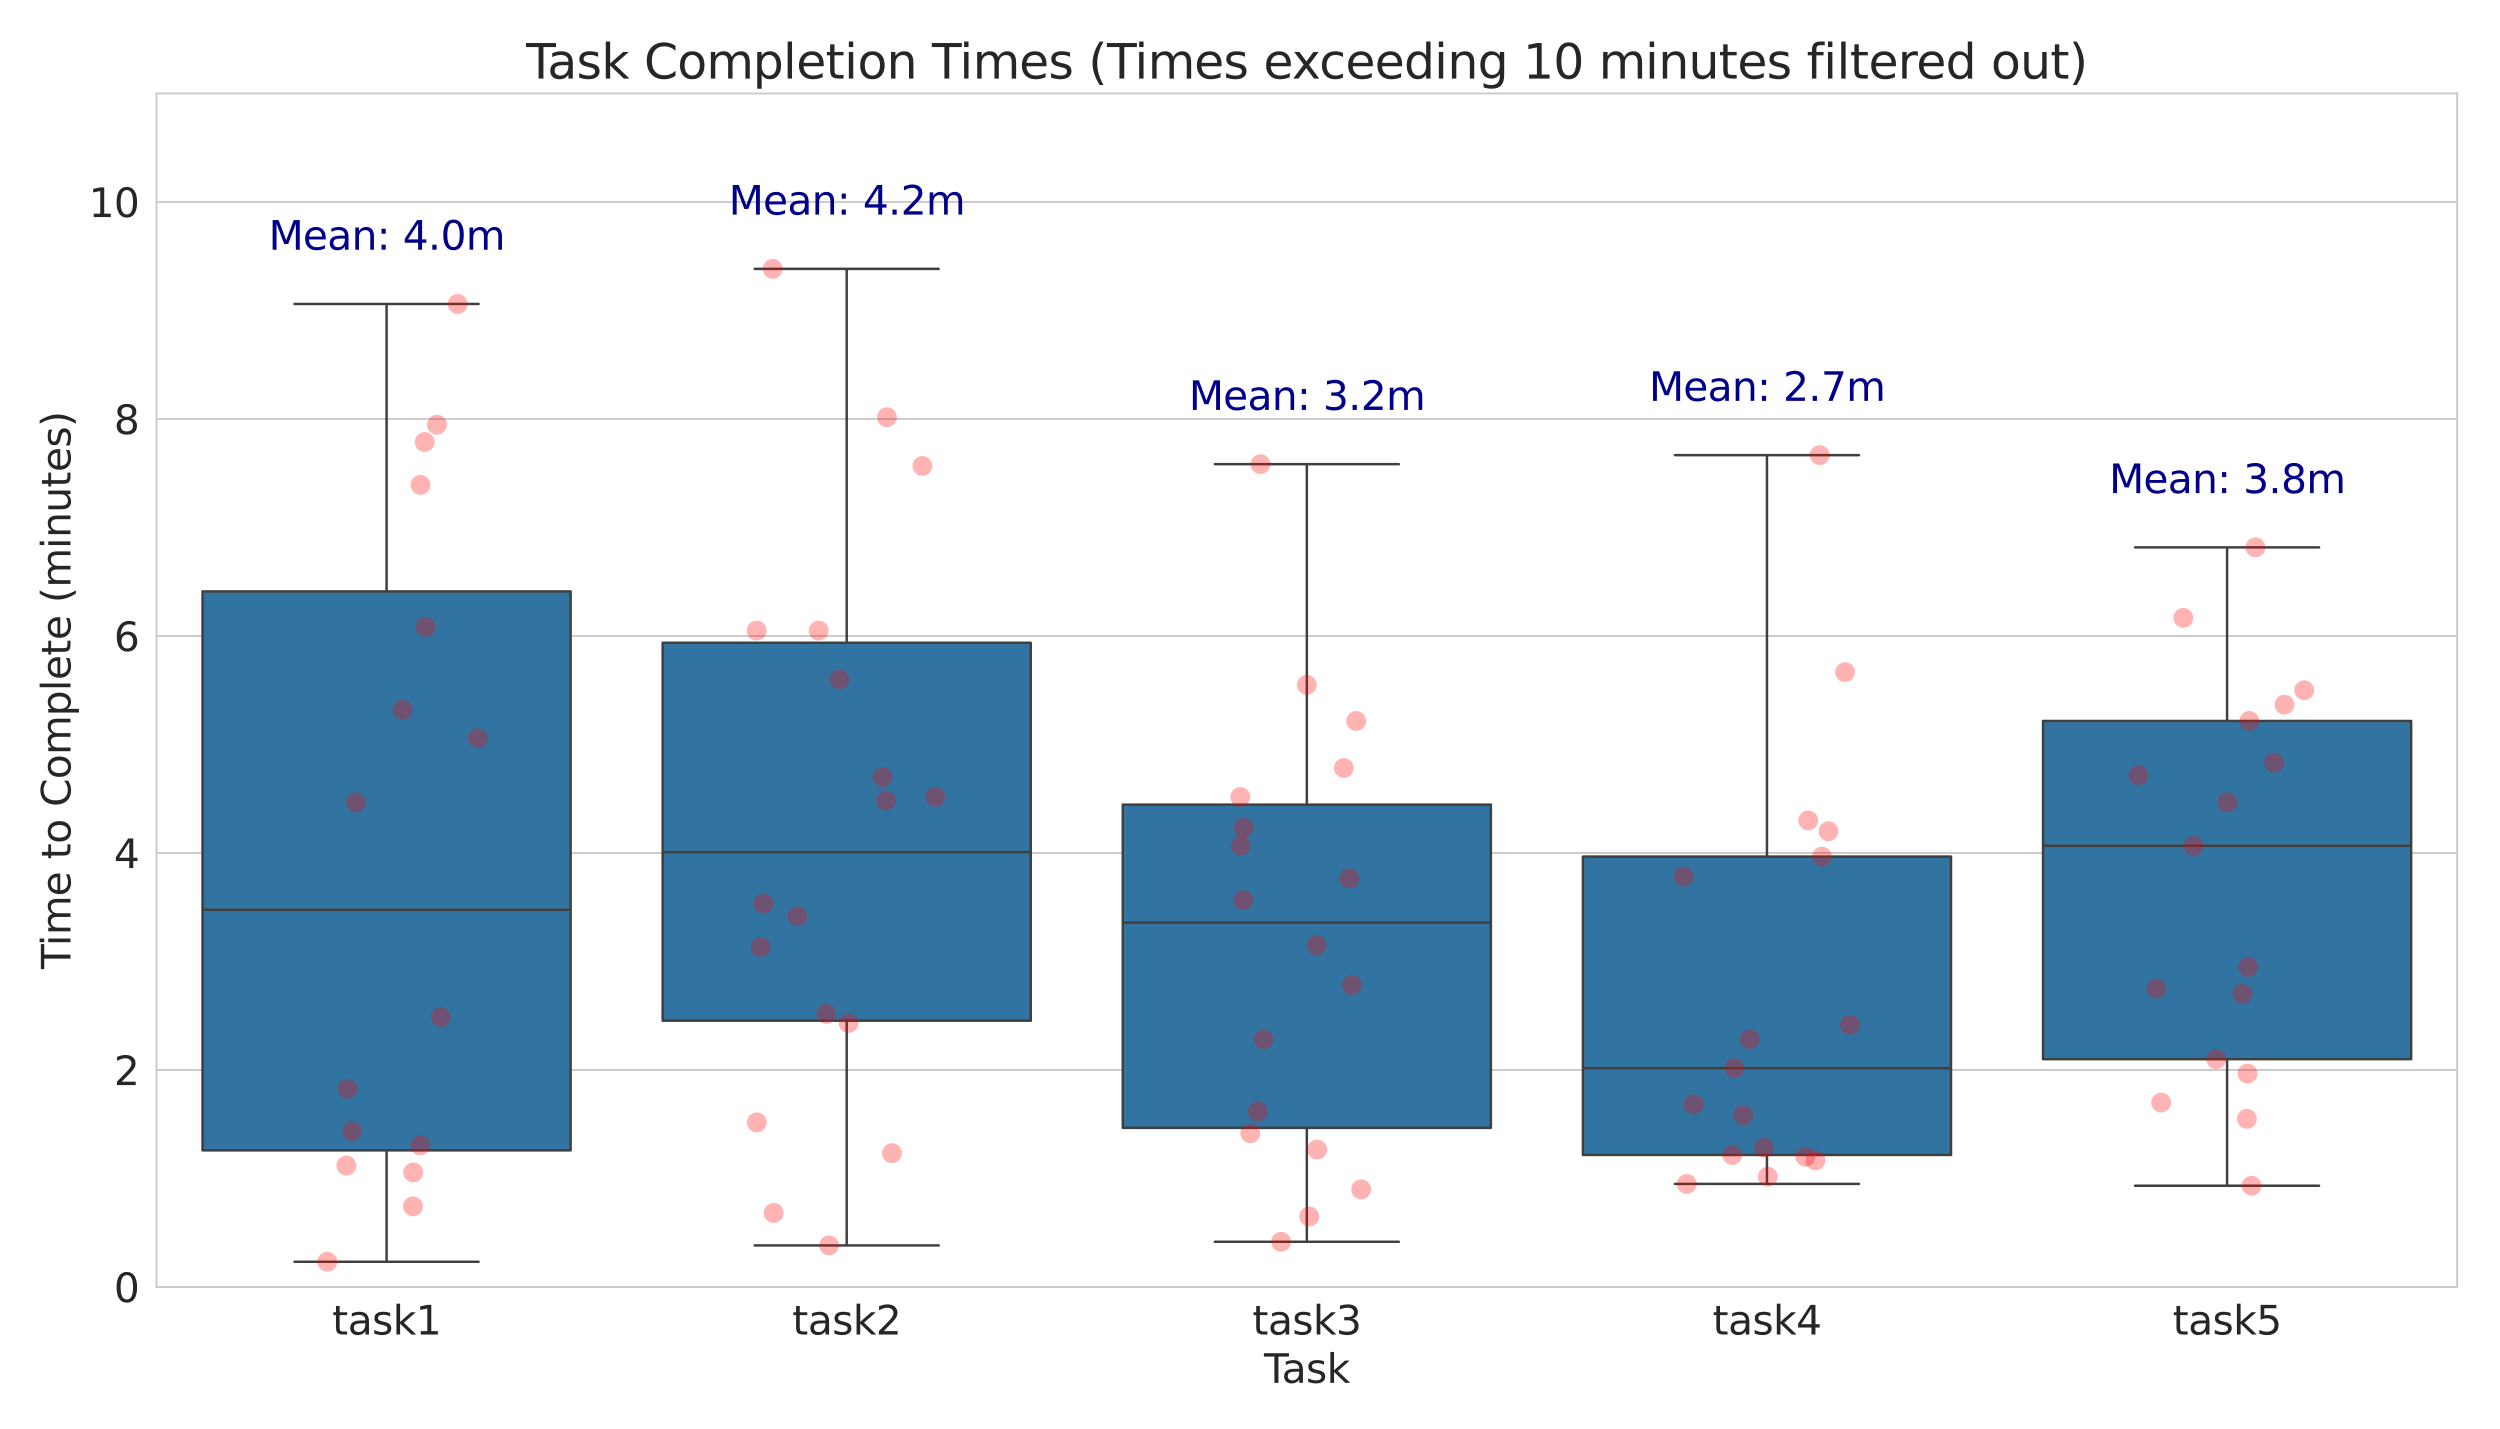 <?xml version="1.0" encoding="utf-8" standalone="no"?>
<!DOCTYPE svg PUBLIC "-//W3C//DTD SVG 1.1//EN"
  "http://www.w3.org/Graphics/SVG/1.1/DTD/svg11.dtd">
<svg xmlns:xlink="http://www.w3.org/1999/xlink" width="1008pt" height="576pt" viewBox="0 0 1008 576" xmlns="http://www.w3.org/2000/svg" version="1.1">
 <defs>
  <style type="text/css">*{stroke-linejoin: round; stroke-linecap: butt}</style>
 </defs>
 <g id="figure_1">
  <g id="patch_1">
   <path d="M 0 576 
L 1008 576 
L 1008 0 
L 0 0 
z
" style="fill: #ffffff"/>
  </g>
  <g id="axes_1">
   <g id="patch_2">
    <path d="M 63.11 518.92 
L 990.72 518.92 
L 990.72 37.68 
L 63.11 37.68 
z
" style="fill: #ffffff"/>
   </g>
   <g id="matplotlib.axis_1">
    <g id="xtick_1">
     <g id="text_1">
      <!-- task1 -->
      <g style="fill: #262626" transform="translate(133.942 538.077) scale(0.16 -0.16)">
       <defs>
        <path id="DejaVuSans-74" d="M 1172 4494 
L 1172 3500 
L 2356 3500 
L 2356 3053 
L 1172 3053 
L 1172 1153 
Q 1172 725 1289 603 
Q 1406 481 1766 481 
L 2356 481 
L 2356 0 
L 1766 0 
Q 1100 0 847 248 
Q 594 497 594 1153 
L 594 3053 
L 172 3053 
L 172 3500 
L 594 3500 
L 594 4494 
L 1172 4494 
z
" transform="scale(0.016)"/>
        <path id="DejaVuSans-61" d="M 2194 1759 
Q 1497 1759 1228 1600 
Q 959 1441 959 1056 
Q 959 750 1161 570 
Q 1363 391 1709 391 
Q 2188 391 2477 730 
Q 2766 1069 2766 1631 
L 2766 1759 
L 2194 1759 
z
M 3341 1997 
L 3341 0 
L 2766 0 
L 2766 531 
Q 2569 213 2275 61 
Q 1981 -91 1556 -91 
Q 1019 -91 701 211 
Q 384 513 384 1019 
Q 384 1609 779 1909 
Q 1175 2209 1959 2209 
L 2766 2209 
L 2766 2266 
Q 2766 2663 2505 2880 
Q 2244 3097 1772 3097 
Q 1472 3097 1187 3025 
Q 903 2953 641 2809 
L 641 3341 
Q 956 3463 1253 3523 
Q 1550 3584 1831 3584 
Q 2591 3584 2966 3190 
Q 3341 2797 3341 1997 
z
" transform="scale(0.016)"/>
        <path id="DejaVuSans-73" d="M 2834 3397 
L 2834 2853 
Q 2591 2978 2328 3040 
Q 2066 3103 1784 3103 
Q 1356 3103 1142 2972 
Q 928 2841 928 2578 
Q 928 2378 1081 2264 
Q 1234 2150 1697 2047 
L 1894 2003 
Q 2506 1872 2764 1633 
Q 3022 1394 3022 966 
Q 3022 478 2636 193 
Q 2250 -91 1575 -91 
Q 1294 -91 989 -36 
Q 684 19 347 128 
L 347 722 
Q 666 556 975 473 
Q 1284 391 1588 391 
Q 1994 391 2212 530 
Q 2431 669 2431 922 
Q 2431 1156 2273 1281 
Q 2116 1406 1581 1522 
L 1381 1569 
Q 847 1681 609 1914 
Q 372 2147 372 2553 
Q 372 3047 722 3315 
Q 1072 3584 1716 3584 
Q 2034 3584 2315 3537 
Q 2597 3491 2834 3397 
z
" transform="scale(0.016)"/>
        <path id="DejaVuSans-6b" d="M 581 4863 
L 1159 4863 
L 1159 1991 
L 2875 3500 
L 3609 3500 
L 1753 1863 
L 3688 0 
L 2938 0 
L 1159 1709 
L 1159 0 
L 581 0 
L 581 4863 
z
" transform="scale(0.016)"/>
        <path id="DejaVuSans-31" d="M 794 531 
L 1825 531 
L 1825 4091 
L 703 3866 
L 703 4441 
L 1819 4666 
L 2450 4666 
L 2450 531 
L 3481 531 
L 3481 0 
L 794 0 
L 794 531 
z
" transform="scale(0.016)"/>
       </defs>
       <use xlink:href="#DejaVuSans-74"/>
       <use xlink:href="#DejaVuSans-61" transform="translate(39.209 0)"/>
       <use xlink:href="#DejaVuSans-73" transform="translate(100.488 0)"/>
       <use xlink:href="#DejaVuSans-6b" transform="translate(152.588 0)"/>
       <use xlink:href="#DejaVuSans-31" transform="translate(210.498 0)"/>
      </g>
     </g>
    </g>
    <g id="xtick_2">
     <g id="text_2">
      <!-- task2 -->
      <g style="fill: #262626" transform="translate(319.464 538.077) scale(0.16 -0.16)">
       <defs>
        <path id="DejaVuSans-32" d="M 1228 531 
L 3431 531 
L 3431 0 
L 469 0 
L 469 531 
Q 828 903 1448 1529 
Q 2069 2156 2228 2338 
Q 2531 2678 2651 2914 
Q 2772 3150 2772 3378 
Q 2772 3750 2511 3984 
Q 2250 4219 1831 4219 
Q 1534 4219 1204 4116 
Q 875 4013 500 3803 
L 500 4441 
Q 881 4594 1212 4672 
Q 1544 4750 1819 4750 
Q 2544 4750 2975 4387 
Q 3406 4025 3406 3419 
Q 3406 3131 3298 2873 
Q 3191 2616 2906 2266 
Q 2828 2175 2409 1742 
Q 1991 1309 1228 531 
z
" transform="scale(0.016)"/>
       </defs>
       <use xlink:href="#DejaVuSans-74"/>
       <use xlink:href="#DejaVuSans-61" transform="translate(39.209 0)"/>
       <use xlink:href="#DejaVuSans-73" transform="translate(100.488 0)"/>
       <use xlink:href="#DejaVuSans-6b" transform="translate(152.588 0)"/>
       <use xlink:href="#DejaVuSans-32" transform="translate(210.498 0)"/>
      </g>
     </g>
    </g>
    <g id="xtick_3">
     <g id="text_3">
      <!-- task3 -->
      <g style="fill: #262626" transform="translate(504.986 538.077) scale(0.16 -0.16)">
       <defs>
        <path id="DejaVuSans-33" d="M 2597 2516 
Q 3050 2419 3304 2112 
Q 3559 1806 3559 1356 
Q 3559 666 3084 287 
Q 2609 -91 1734 -91 
Q 1441 -91 1130 -33 
Q 819 25 488 141 
L 488 750 
Q 750 597 1062 519 
Q 1375 441 1716 441 
Q 2309 441 2620 675 
Q 2931 909 2931 1356 
Q 2931 1769 2642 2001 
Q 2353 2234 1838 2234 
L 1294 2234 
L 1294 2753 
L 1863 2753 
Q 2328 2753 2575 2939 
Q 2822 3125 2822 3475 
Q 2822 3834 2567 4026 
Q 2313 4219 1838 4219 
Q 1578 4219 1281 4162 
Q 984 4106 628 3988 
L 628 4550 
Q 988 4650 1302 4700 
Q 1616 4750 1894 4750 
Q 2613 4750 3031 4423 
Q 3450 4097 3450 3541 
Q 3450 3153 3228 2886 
Q 3006 2619 2597 2516 
z
" transform="scale(0.016)"/>
       </defs>
       <use xlink:href="#DejaVuSans-74"/>
       <use xlink:href="#DejaVuSans-61" transform="translate(39.209 0)"/>
       <use xlink:href="#DejaVuSans-73" transform="translate(100.488 0)"/>
       <use xlink:href="#DejaVuSans-6b" transform="translate(152.588 0)"/>
       <use xlink:href="#DejaVuSans-33" transform="translate(210.498 0)"/>
      </g>
     </g>
    </g>
    <g id="xtick_4">
     <g id="text_4">
      <!-- task4 -->
      <g style="fill: #262626" transform="translate(690.508 538.077) scale(0.16 -0.16)">
       <defs>
        <path id="DejaVuSans-34" d="M 2419 4116 
L 825 1625 
L 2419 1625 
L 2419 4116 
z
M 2253 4666 
L 3047 4666 
L 3047 1625 
L 3713 1625 
L 3713 1100 
L 3047 1100 
L 3047 0 
L 2419 0 
L 2419 1100 
L 313 1100 
L 313 1709 
L 2253 4666 
z
" transform="scale(0.016)"/>
       </defs>
       <use xlink:href="#DejaVuSans-74"/>
       <use xlink:href="#DejaVuSans-61" transform="translate(39.209 0)"/>
       <use xlink:href="#DejaVuSans-73" transform="translate(100.488 0)"/>
       <use xlink:href="#DejaVuSans-6b" transform="translate(152.588 0)"/>
       <use xlink:href="#DejaVuSans-34" transform="translate(210.498 0)"/>
      </g>
     </g>
    </g>
    <g id="xtick_5">
     <g id="text_5">
      <!-- task5 -->
      <g style="fill: #262626" transform="translate(876.03 538.077) scale(0.16 -0.16)">
       <defs>
        <path id="DejaVuSans-35" d="M 691 4666 
L 3169 4666 
L 3169 4134 
L 1269 4134 
L 1269 2991 
Q 1406 3038 1543 3061 
Q 1681 3084 1819 3084 
Q 2600 3084 3056 2656 
Q 3513 2228 3513 1497 
Q 3513 744 3044 326 
Q 2575 -91 1722 -91 
Q 1428 -91 1123 -41 
Q 819 9 494 109 
L 494 744 
Q 775 591 1075 516 
Q 1375 441 1709 441 
Q 2250 441 2565 725 
Q 2881 1009 2881 1497 
Q 2881 1984 2565 2268 
Q 2250 2553 1709 2553 
Q 1456 2553 1204 2497 
Q 953 2441 691 2322 
L 691 4666 
z
" transform="scale(0.016)"/>
       </defs>
       <use xlink:href="#DejaVuSans-74"/>
       <use xlink:href="#DejaVuSans-61" transform="translate(39.209 0)"/>
       <use xlink:href="#DejaVuSans-73" transform="translate(100.488 0)"/>
       <use xlink:href="#DejaVuSans-6b" transform="translate(152.588 0)"/>
       <use xlink:href="#DejaVuSans-35" transform="translate(210.498 0)"/>
      </g>
     </g>
    </g>
    <g id="text_6">
     <!-- Task -->
     <g style="fill: #262626" transform="translate(509.646 557.562) scale(0.16 -0.16)">
      <defs>
       <path id="DejaVuSans-54" d="M -19 4666 
L 3928 4666 
L 3928 4134 
L 2272 4134 
L 2272 0 
L 1638 0 
L 1638 4134 
L -19 4134 
L -19 4666 
z
" transform="scale(0.016)"/>
      </defs>
      <use xlink:href="#DejaVuSans-54"/>
      <use xlink:href="#DejaVuSans-61" transform="translate(44.584 0)"/>
      <use xlink:href="#DejaVuSans-73" transform="translate(105.863 0)"/>
      <use xlink:href="#DejaVuSans-6b" transform="translate(157.963 0)"/>
     </g>
    </g>
   </g>
   <g id="matplotlib.axis_2">
    <g id="ytick_1">
     <g id="line2d_1">
      <path d="M 63.11 518.92 
L 990.72 518.92 
" clip-path="url(#p7391306cf3)" style="fill: none; stroke: #cccccc; stroke-width: 0.8; stroke-linecap: round"/>
     </g>
     <g id="text_7">
      <!-- 0 -->
      <g style="fill: #262626" transform="translate(45.93 524.999) scale(0.16 -0.16)">
       <defs>
        <path id="DejaVuSans-30" d="M 2034 4250 
Q 1547 4250 1301 3770 
Q 1056 3291 1056 2328 
Q 1056 1369 1301 889 
Q 1547 409 2034 409 
Q 2525 409 2770 889 
Q 3016 1369 3016 2328 
Q 3016 3291 2770 3770 
Q 2525 4250 2034 4250 
z
M 2034 4750 
Q 2819 4750 3233 4129 
Q 3647 3509 3647 2328 
Q 3647 1150 3233 529 
Q 2819 -91 2034 -91 
Q 1250 -91 836 529 
Q 422 1150 422 2328 
Q 422 3509 836 4129 
Q 1250 4750 2034 4750 
z
" transform="scale(0.016)"/>
       </defs>
       <use xlink:href="#DejaVuSans-30"/>
      </g>
     </g>
    </g>
    <g id="ytick_2">
     <g id="line2d_2">
      <path d="M 63.11 431.422 
L 990.72 431.422 
" clip-path="url(#p7391306cf3)" style="fill: none; stroke: #cccccc; stroke-width: 0.8; stroke-linecap: round"/>
     </g>
     <g id="text_8">
      <!-- 2 -->
      <g style="fill: #262626" transform="translate(45.93 437.501) scale(0.16 -0.16)">
       <use xlink:href="#DejaVuSans-32"/>
      </g>
     </g>
    </g>
    <g id="ytick_3">
     <g id="line2d_3">
      <path d="M 63.11 343.924 
L 990.72 343.924 
" clip-path="url(#p7391306cf3)" style="fill: none; stroke: #cccccc; stroke-width: 0.8; stroke-linecap: round"/>
     </g>
     <g id="text_9">
      <!-- 4 -->
      <g style="fill: #262626" transform="translate(45.93 350.002) scale(0.16 -0.16)">
       <use xlink:href="#DejaVuSans-34"/>
      </g>
     </g>
    </g>
    <g id="ytick_4">
     <g id="line2d_4">
      <path d="M 63.11 256.425 
L 990.72 256.425 
" clip-path="url(#p7391306cf3)" style="fill: none; stroke: #cccccc; stroke-width: 0.8; stroke-linecap: round"/>
     </g>
     <g id="text_10">
      <!-- 6 -->
      <g style="fill: #262626" transform="translate(45.93 262.504) scale(0.16 -0.16)">
       <defs>
        <path id="DejaVuSans-36" d="M 2113 2584 
Q 1688 2584 1439 2293 
Q 1191 2003 1191 1497 
Q 1191 994 1439 701 
Q 1688 409 2113 409 
Q 2538 409 2786 701 
Q 3034 994 3034 1497 
Q 3034 2003 2786 2293 
Q 2538 2584 2113 2584 
z
M 3366 4563 
L 3366 3988 
Q 3128 4100 2886 4159 
Q 2644 4219 2406 4219 
Q 1781 4219 1451 3797 
Q 1122 3375 1075 2522 
Q 1259 2794 1537 2939 
Q 1816 3084 2150 3084 
Q 2853 3084 3261 2657 
Q 3669 2231 3669 1497 
Q 3669 778 3244 343 
Q 2819 -91 2113 -91 
Q 1303 -91 875 529 
Q 447 1150 447 2328 
Q 447 3434 972 4092 
Q 1497 4750 2381 4750 
Q 2619 4750 2861 4703 
Q 3103 4656 3366 4563 
z
" transform="scale(0.016)"/>
       </defs>
       <use xlink:href="#DejaVuSans-36"/>
      </g>
     </g>
    </g>
    <g id="ytick_5">
     <g id="line2d_5">
      <path d="M 63.11 168.927 
L 990.72 168.927 
" clip-path="url(#p7391306cf3)" style="fill: none; stroke: #cccccc; stroke-width: 0.8; stroke-linecap: round"/>
     </g>
     <g id="text_11">
      <!-- 8 -->
      <g style="fill: #262626" transform="translate(45.93 175.006) scale(0.16 -0.16)">
       <defs>
        <path id="DejaVuSans-38" d="M 2034 2216 
Q 1584 2216 1326 1975 
Q 1069 1734 1069 1313 
Q 1069 891 1326 650 
Q 1584 409 2034 409 
Q 2484 409 2743 651 
Q 3003 894 3003 1313 
Q 3003 1734 2745 1975 
Q 2488 2216 2034 2216 
z
M 1403 2484 
Q 997 2584 770 2862 
Q 544 3141 544 3541 
Q 544 4100 942 4425 
Q 1341 4750 2034 4750 
Q 2731 4750 3128 4425 
Q 3525 4100 3525 3541 
Q 3525 3141 3298 2862 
Q 3072 2584 2669 2484 
Q 3125 2378 3379 2068 
Q 3634 1759 3634 1313 
Q 3634 634 3220 271 
Q 2806 -91 2034 -91 
Q 1263 -91 848 271 
Q 434 634 434 1313 
Q 434 1759 690 2068 
Q 947 2378 1403 2484 
z
M 1172 3481 
Q 1172 3119 1398 2916 
Q 1625 2713 2034 2713 
Q 2441 2713 2670 2916 
Q 2900 3119 2900 3481 
Q 2900 3844 2670 4047 
Q 2441 4250 2034 4250 
Q 1625 4250 1398 4047 
Q 1172 3844 1172 3481 
z
" transform="scale(0.016)"/>
       </defs>
       <use xlink:href="#DejaVuSans-38"/>
      </g>
     </g>
    </g>
    <g id="ytick_6">
     <g id="line2d_6">
      <path d="M 63.11 81.429 
L 990.72 81.429 
" clip-path="url(#p7391306cf3)" style="fill: none; stroke: #cccccc; stroke-width: 0.8; stroke-linecap: round"/>
     </g>
     <g id="text_12">
      <!-- 10 -->
      <g style="fill: #262626" transform="translate(35.75 87.508) scale(0.16 -0.16)">
       <use xlink:href="#DejaVuSans-31"/>
       <use xlink:href="#DejaVuSans-30" transform="translate(63.623 0)"/>
      </g>
     </g>
    </g>
    <g id="text_13">
     <!-- Time to Complete (minutes) -->
     <g style="fill: #262626" transform="translate(28.422 390.712) rotate(-90) scale(0.16 -0.16)">
      <defs>
       <path id="DejaVuSans-69" d="M 603 3500 
L 1178 3500 
L 1178 0 
L 603 0 
L 603 3500 
z
M 603 4863 
L 1178 4863 
L 1178 4134 
L 603 4134 
L 603 4863 
z
" transform="scale(0.016)"/>
       <path id="DejaVuSans-6d" d="M 3328 2828 
Q 3544 3216 3844 3400 
Q 4144 3584 4550 3584 
Q 5097 3584 5394 3201 
Q 5691 2819 5691 2113 
L 5691 0 
L 5113 0 
L 5113 2094 
Q 5113 2597 4934 2840 
Q 4756 3084 4391 3084 
Q 3944 3084 3684 2787 
Q 3425 2491 3425 1978 
L 3425 0 
L 2847 0 
L 2847 2094 
Q 2847 2600 2669 2842 
Q 2491 3084 2119 3084 
Q 1678 3084 1418 2786 
Q 1159 2488 1159 1978 
L 1159 0 
L 581 0 
L 581 3500 
L 1159 3500 
L 1159 2956 
Q 1356 3278 1631 3431 
Q 1906 3584 2284 3584 
Q 2666 3584 2933 3390 
Q 3200 3197 3328 2828 
z
" transform="scale(0.016)"/>
       <path id="DejaVuSans-65" d="M 3597 1894 
L 3597 1613 
L 953 1613 
Q 991 1019 1311 708 
Q 1631 397 2203 397 
Q 2534 397 2845 478 
Q 3156 559 3463 722 
L 3463 178 
Q 3153 47 2828 -22 
Q 2503 -91 2169 -91 
Q 1331 -91 842 396 
Q 353 884 353 1716 
Q 353 2575 817 3079 
Q 1281 3584 2069 3584 
Q 2775 3584 3186 3129 
Q 3597 2675 3597 1894 
z
M 3022 2063 
Q 3016 2534 2758 2815 
Q 2500 3097 2075 3097 
Q 1594 3097 1305 2825 
Q 1016 2553 972 2059 
L 3022 2063 
z
" transform="scale(0.016)"/>
       <path id="DejaVuSans-20" transform="scale(0.016)"/>
       <path id="DejaVuSans-6f" d="M 1959 3097 
Q 1497 3097 1228 2736 
Q 959 2375 959 1747 
Q 959 1119 1226 758 
Q 1494 397 1959 397 
Q 2419 397 2687 759 
Q 2956 1122 2956 1747 
Q 2956 2369 2687 2733 
Q 2419 3097 1959 3097 
z
M 1959 3584 
Q 2709 3584 3137 3096 
Q 3566 2609 3566 1747 
Q 3566 888 3137 398 
Q 2709 -91 1959 -91 
Q 1206 -91 779 398 
Q 353 888 353 1747 
Q 353 2609 779 3096 
Q 1206 3584 1959 3584 
z
" transform="scale(0.016)"/>
       <path id="DejaVuSans-43" d="M 4122 4306 
L 4122 3641 
Q 3803 3938 3442 4084 
Q 3081 4231 2675 4231 
Q 1875 4231 1450 3742 
Q 1025 3253 1025 2328 
Q 1025 1406 1450 917 
Q 1875 428 2675 428 
Q 3081 428 3442 575 
Q 3803 722 4122 1019 
L 4122 359 
Q 3791 134 3420 21 
Q 3050 -91 2638 -91 
Q 1578 -91 968 557 
Q 359 1206 359 2328 
Q 359 3453 968 4101 
Q 1578 4750 2638 4750 
Q 3056 4750 3426 4639 
Q 3797 4528 4122 4306 
z
" transform="scale(0.016)"/>
       <path id="DejaVuSans-70" d="M 1159 525 
L 1159 -1331 
L 581 -1331 
L 581 3500 
L 1159 3500 
L 1159 2969 
Q 1341 3281 1617 3432 
Q 1894 3584 2278 3584 
Q 2916 3584 3314 3078 
Q 3713 2572 3713 1747 
Q 3713 922 3314 415 
Q 2916 -91 2278 -91 
Q 1894 -91 1617 61 
Q 1341 213 1159 525 
z
M 3116 1747 
Q 3116 2381 2855 2742 
Q 2594 3103 2138 3103 
Q 1681 3103 1420 2742 
Q 1159 2381 1159 1747 
Q 1159 1113 1420 752 
Q 1681 391 2138 391 
Q 2594 391 2855 752 
Q 3116 1113 3116 1747 
z
" transform="scale(0.016)"/>
       <path id="DejaVuSans-6c" d="M 603 4863 
L 1178 4863 
L 1178 0 
L 603 0 
L 603 4863 
z
" transform="scale(0.016)"/>
       <path id="DejaVuSans-28" d="M 1984 4856 
Q 1566 4138 1362 3434 
Q 1159 2731 1159 2009 
Q 1159 1288 1364 580 
Q 1569 -128 1984 -844 
L 1484 -844 
Q 1016 -109 783 600 
Q 550 1309 550 2009 
Q 550 2706 781 3412 
Q 1013 4119 1484 4856 
L 1984 4856 
z
" transform="scale(0.016)"/>
       <path id="DejaVuSans-6e" d="M 3513 2113 
L 3513 0 
L 2938 0 
L 2938 2094 
Q 2938 2591 2744 2837 
Q 2550 3084 2163 3084 
Q 1697 3084 1428 2787 
Q 1159 2491 1159 1978 
L 1159 0 
L 581 0 
L 581 3500 
L 1159 3500 
L 1159 2956 
Q 1366 3272 1645 3428 
Q 1925 3584 2291 3584 
Q 2894 3584 3203 3211 
Q 3513 2838 3513 2113 
z
" transform="scale(0.016)"/>
       <path id="DejaVuSans-75" d="M 544 1381 
L 544 3500 
L 1119 3500 
L 1119 1403 
Q 1119 906 1312 657 
Q 1506 409 1894 409 
Q 2359 409 2629 706 
Q 2900 1003 2900 1516 
L 2900 3500 
L 3475 3500 
L 3475 0 
L 2900 0 
L 2900 538 
Q 2691 219 2414 64 
Q 2138 -91 1772 -91 
Q 1169 -91 856 284 
Q 544 659 544 1381 
z
M 1991 3584 
L 1991 3584 
z
" transform="scale(0.016)"/>
       <path id="DejaVuSans-29" d="M 513 4856 
L 1013 4856 
Q 1481 4119 1714 3412 
Q 1947 2706 1947 2009 
Q 1947 1309 1714 600 
Q 1481 -109 1013 -844 
L 513 -844 
Q 928 -128 1133 580 
Q 1338 1288 1338 2009 
Q 1338 2731 1133 3434 
Q 928 4138 513 4856 
z
" transform="scale(0.016)"/>
      </defs>
      <use xlink:href="#DejaVuSans-54"/>
      <use xlink:href="#DejaVuSans-69" transform="translate(57.959 0)"/>
      <use xlink:href="#DejaVuSans-6d" transform="translate(85.742 0)"/>
      <use xlink:href="#DejaVuSans-65" transform="translate(183.154 0)"/>
      <use xlink:href="#DejaVuSans-20" transform="translate(244.678 0)"/>
      <use xlink:href="#DejaVuSans-74" transform="translate(276.465 0)"/>
      <use xlink:href="#DejaVuSans-6f" transform="translate(315.674 0)"/>
      <use xlink:href="#DejaVuSans-20" transform="translate(376.855 0)"/>
      <use xlink:href="#DejaVuSans-43" transform="translate(408.643 0)"/>
      <use xlink:href="#DejaVuSans-6f" transform="translate(478.467 0)"/>
      <use xlink:href="#DejaVuSans-6d" transform="translate(539.648 0)"/>
      <use xlink:href="#DejaVuSans-70" transform="translate(637.061 0)"/>
      <use xlink:href="#DejaVuSans-6c" transform="translate(700.537 0)"/>
      <use xlink:href="#DejaVuSans-65" transform="translate(728.32 0)"/>
      <use xlink:href="#DejaVuSans-74" transform="translate(789.844 0)"/>
      <use xlink:href="#DejaVuSans-65" transform="translate(829.053 0)"/>
      <use xlink:href="#DejaVuSans-20" transform="translate(890.576 0)"/>
      <use xlink:href="#DejaVuSans-28" transform="translate(922.363 0)"/>
      <use xlink:href="#DejaVuSans-6d" transform="translate(961.377 0)"/>
      <use xlink:href="#DejaVuSans-69" transform="translate(1058.789 0)"/>
      <use xlink:href="#DejaVuSans-6e" transform="translate(1086.572 0)"/>
      <use xlink:href="#DejaVuSans-75" transform="translate(1149.951 0)"/>
      <use xlink:href="#DejaVuSans-74" transform="translate(1213.33 0)"/>
      <use xlink:href="#DejaVuSans-65" transform="translate(1252.539 0)"/>
      <use xlink:href="#DejaVuSans-73" transform="translate(1314.062 0)"/>
      <use xlink:href="#DejaVuSans-29" transform="translate(1366.162 0)"/>
     </g>
    </g>
   </g>
   <g id="patch_3">
    <path d="M 81.662 463.837 
L 230.08 463.837 
L 230.08 238.468 
L 81.662 238.468 
L 81.662 463.837 
z
" clip-path="url(#p7391306cf3)" style="fill: #3274a1; stroke: #3f3f3f; stroke-linejoin: miter"/>
   </g>
   <g id="line2d_7">
    <path d="M 155.871 463.837 
L 155.871 508.736 
" clip-path="url(#p7391306cf3)" style="fill: none; stroke: #3f3f3f"/>
   </g>
   <g id="line2d_8">
    <path d="M 155.871 238.468 
L 155.871 122.559 
" clip-path="url(#p7391306cf3)" style="fill: none; stroke: #3f3f3f"/>
   </g>
   <g id="line2d_9">
    <path d="M 118.767 508.736 
L 192.975 508.736 
" clip-path="url(#p7391306cf3)" style="fill: none; stroke: #3f3f3f; stroke-linecap: round"/>
   </g>
   <g id="line2d_10">
    <path d="M 118.767 122.559 
L 192.975 122.559 
" clip-path="url(#p7391306cf3)" style="fill: none; stroke: #3f3f3f; stroke-linecap: round"/>
   </g>
   <g id="line2d_11"/>
   <g id="patch_4">
    <path d="M 267.184 411.552 
L 415.602 411.552 
L 415.602 259.16 
L 267.184 259.16 
L 267.184 411.552 
z
" clip-path="url(#p7391306cf3)" style="fill: #3274a1; stroke: #3f3f3f; stroke-linejoin: miter"/>
   </g>
   <g id="line2d_12">
    <path d="M 341.393 411.552 
L 341.393 502.15 
" clip-path="url(#p7391306cf3)" style="fill: none; stroke: #3f3f3f"/>
   </g>
   <g id="line2d_13">
    <path d="M 341.393 259.16 
L 341.393 108.408 
" clip-path="url(#p7391306cf3)" style="fill: none; stroke: #3f3f3f"/>
   </g>
   <g id="line2d_14">
    <path d="M 304.289 502.15 
L 378.497 502.15 
" clip-path="url(#p7391306cf3)" style="fill: none; stroke: #3f3f3f; stroke-linecap: round"/>
   </g>
   <g id="line2d_15">
    <path d="M 304.289 108.408 
L 378.497 108.408 
" clip-path="url(#p7391306cf3)" style="fill: none; stroke: #3f3f3f; stroke-linecap: round"/>
   </g>
   <g id="line2d_16"/>
   <g id="patch_5">
    <path d="M 452.706 454.755 
L 601.124 454.755 
L 601.124 324.419 
L 452.706 324.419 
L 452.706 454.755 
z
" clip-path="url(#p7391306cf3)" style="fill: #3274a1; stroke: #3f3f3f; stroke-linejoin: miter"/>
   </g>
   <g id="line2d_17">
    <path d="M 526.915 454.755 
L 526.915 500.691 
" clip-path="url(#p7391306cf3)" style="fill: none; stroke: #3f3f3f"/>
   </g>
   <g id="line2d_18">
    <path d="M 526.915 324.419 
L 526.915 187.156 
" clip-path="url(#p7391306cf3)" style="fill: none; stroke: #3f3f3f"/>
   </g>
   <g id="line2d_19">
    <path d="M 489.811 500.691 
L 564.019 500.691 
" clip-path="url(#p7391306cf3)" style="fill: none; stroke: #3f3f3f; stroke-linecap: round"/>
   </g>
   <g id="line2d_20">
    <path d="M 489.811 187.156 
L 564.019 187.156 
" clip-path="url(#p7391306cf3)" style="fill: none; stroke: #3f3f3f; stroke-linecap: round"/>
   </g>
   <g id="line2d_21"/>
   <g id="patch_6">
    <path d="M 638.228 465.692 
L 786.646 465.692 
L 786.646 345.382 
L 638.228 345.382 
L 638.228 465.692 
z
" clip-path="url(#p7391306cf3)" style="fill: #3274a1; stroke: #3f3f3f; stroke-linejoin: miter"/>
   </g>
   <g id="line2d_22">
    <path d="M 712.437 465.692 
L 712.437 477.358 
" clip-path="url(#p7391306cf3)" style="fill: none; stroke: #3f3f3f"/>
   </g>
   <g id="line2d_23">
    <path d="M 712.437 345.382 
L 712.437 183.51 
" clip-path="url(#p7391306cf3)" style="fill: none; stroke: #3f3f3f"/>
   </g>
   <g id="line2d_24">
    <path d="M 675.333 477.358 
L 749.541 477.358 
" clip-path="url(#p7391306cf3)" style="fill: none; stroke: #3f3f3f; stroke-linecap: round"/>
   </g>
   <g id="line2d_25">
    <path d="M 675.333 183.51 
L 749.541 183.51 
" clip-path="url(#p7391306cf3)" style="fill: none; stroke: #3f3f3f; stroke-linecap: round"/>
   </g>
   <g id="line2d_26"/>
   <g id="patch_7">
    <path d="M 823.75 427.047 
L 972.168 427.047 
L 972.168 290.696 
L 823.75 290.696 
L 823.75 427.047 
z
" clip-path="url(#p7391306cf3)" style="fill: #3274a1; stroke: #3f3f3f; stroke-linejoin: miter"/>
   </g>
   <g id="line2d_27">
    <path d="M 897.959 427.047 
L 897.959 478.088 
" clip-path="url(#p7391306cf3)" style="fill: none; stroke: #3f3f3f"/>
   </g>
   <g id="line2d_28">
    <path d="M 897.959 290.696 
L 897.959 220.697 
" clip-path="url(#p7391306cf3)" style="fill: none; stroke: #3f3f3f"/>
   </g>
   <g id="line2d_29">
    <path d="M 860.855 478.088 
L 935.063 478.088 
" clip-path="url(#p7391306cf3)" style="fill: none; stroke: #3f3f3f; stroke-linecap: round"/>
   </g>
   <g id="line2d_30">
    <path d="M 860.855 220.697 
L 935.063 220.697 
" clip-path="url(#p7391306cf3)" style="fill: none; stroke: #3f3f3f; stroke-linecap: round"/>
   </g>
   <g id="line2d_31"/>
   <g id="line2d_32">
    <path d="M 81.662 366.812 
L 230.08 366.812 
" clip-path="url(#p7391306cf3)" style="fill: none; stroke: #3f3f3f"/>
   </g>
   <g id="line2d_33">
    <path d="M 267.184 343.559 
L 415.602 343.559 
" clip-path="url(#p7391306cf3)" style="fill: none; stroke: #3f3f3f"/>
   </g>
   <g id="line2d_34">
    <path d="M 452.706 371.996 
L 601.124 371.996 
" clip-path="url(#p7391306cf3)" style="fill: none; stroke: #3f3f3f"/>
   </g>
   <g id="line2d_35">
    <path d="M 638.228 430.693 
L 786.646 430.693 
" clip-path="url(#p7391306cf3)" style="fill: none; stroke: #3f3f3f"/>
   </g>
   <g id="line2d_36">
    <path d="M 823.75 341.007 
L 972.168 341.007 
" clip-path="url(#p7391306cf3)" style="fill: none; stroke: #3f3f3f"/>
   </g>
   <g id="patch_8">
    <path d="M 63.11 518.92 
L 63.11 37.68 
" style="fill: none; stroke: #cccccc; stroke-width: 0.8; stroke-linejoin: miter; stroke-linecap: square"/>
   </g>
   <g id="patch_9">
    <path d="M 990.72 518.92 
L 990.72 37.68 
" style="fill: none; stroke: #cccccc; stroke-width: 0.8; stroke-linejoin: miter; stroke-linecap: square"/>
   </g>
   <g id="patch_10">
    <path d="M 63.11 518.92 
L 990.72 518.92 
" style="fill: none; stroke: #cccccc; stroke-width: 0.8; stroke-linejoin: miter; stroke-linecap: square"/>
   </g>
   <g id="patch_11">
    <path d="M 63.11 37.68 
L 990.72 37.68 
" style="fill: none; stroke: #cccccc; stroke-width: 0.8; stroke-linejoin: miter; stroke-linecap: square"/>
   </g>
   <g id="PathCollection_1">
    <defs>
     <path id="mc74d0b7b4f" d="M 0 4 
C 1.061 4 2.078 3.579 2.828 2.828 
C 3.579 2.078 4 1.061 4 0 
C 4 -1.061 3.579 -2.078 2.828 -2.828 
C 2.078 -3.579 1.061 -4 0 -4 
C -1.061 -4 -2.078 -3.579 -2.828 -2.828 
C -3.579 -2.078 -4 -1.061 -4 0 
C -4 1.061 -3.579 2.078 -2.828 2.828 
C -2.078 3.579 -1.061 4 0 4 
z
"/>
    </defs>
    <g clip-path="url(#p7391306cf3)">
     <use xlink:href="#mc74d0b7b4f" x="131.965" y="508.736" style="fill: #ff0000; fill-opacity: 0.3"/>
     <use xlink:href="#mc74d0b7b4f" x="139.627" y="469.967" style="fill: #ff0000; fill-opacity: 0.3"/>
     <use xlink:href="#mc74d0b7b4f" x="162.332" y="286.16" style="fill: #ff0000; fill-opacity: 0.3"/>
     <use xlink:href="#mc74d0b7b4f" x="171.533" y="252.784" style="fill: #ff0000; fill-opacity: 0.3"/>
     <use xlink:href="#mc74d0b7b4f" x="166.51" y="486.392" style="fill: #ff0000; fill-opacity: 0.3"/>
     <use xlink:href="#mc74d0b7b4f" x="143.566" y="323.573" style="fill: #ff0000; fill-opacity: 0.3"/>
     <use xlink:href="#mc74d0b7b4f" x="184.529" y="122.559" style="fill: #ff0000; fill-opacity: 0.3"/>
     <use xlink:href="#mc74d0b7b4f" x="166.621" y="472.728" style="fill: #ff0000; fill-opacity: 0.3"/>
     <use xlink:href="#mc74d0b7b4f" x="192.685" y="297.625" style="fill: #ff0000; fill-opacity: 0.3"/>
     <use xlink:href="#mc74d0b7b4f" x="141.935" y="456.115" style="fill: #ff0000; fill-opacity: 0.3"/>
     <use xlink:href="#mc74d0b7b4f" x="171.207" y="178.232" style="fill: #ff0000; fill-opacity: 0.3"/>
     <use xlink:href="#mc74d0b7b4f" x="140.183" y="439.004" style="fill: #ff0000; fill-opacity: 0.3"/>
     <use xlink:href="#mc74d0b7b4f" x="169.426" y="461.793" style="fill: #ff0000; fill-opacity: 0.3"/>
     <use xlink:href="#mc74d0b7b4f" x="169.541" y="195.521" style="fill: #ff0000; fill-opacity: 0.3"/>
     <use xlink:href="#mc74d0b7b4f" x="176.177" y="171.23" style="fill: #ff0000; fill-opacity: 0.3"/>
     <use xlink:href="#mc74d0b7b4f" x="177.72" y="410.051" style="fill: #ff0000; fill-opacity: 0.3"/>
    </g>
   </g>
   <g id="PathCollection_2">
    <g clip-path="url(#p7391306cf3)">
     <use xlink:href="#mc74d0b7b4f" x="357.606" y="168.198" style="fill: #ff0000; fill-opacity: 0.3"/>
     <use xlink:href="#mc74d0b7b4f" x="334.28" y="502.15" style="fill: #ff0000; fill-opacity: 0.3"/>
     <use xlink:href="#mc74d0b7b4f" x="305.102" y="254.238" style="fill: #ff0000; fill-opacity: 0.3"/>
     <use xlink:href="#mc74d0b7b4f" x="305.146" y="452.567" style="fill: #ff0000; fill-opacity: 0.3"/>
     <use xlink:href="#mc74d0b7b4f" x="338.347" y="273.925" style="fill: #ff0000; fill-opacity: 0.3"/>
     <use xlink:href="#mc74d0b7b4f" x="377.073" y="321.32" style="fill: #ff0000; fill-opacity: 0.3"/>
     <use xlink:href="#mc74d0b7b4f" x="371.902" y="187.885" style="fill: #ff0000; fill-opacity: 0.3"/>
     <use xlink:href="#mc74d0b7b4f" x="359.628" y="464.963" style="fill: #ff0000; fill-opacity: 0.3"/>
     <use xlink:href="#mc74d0b7b4f" x="355.846" y="313.299" style="fill: #ff0000; fill-opacity: 0.3"/>
     <use xlink:href="#mc74d0b7b4f" x="357.288" y="322.778" style="fill: #ff0000; fill-opacity: 0.3"/>
     <use xlink:href="#mc74d0b7b4f" x="321.486" y="369.444" style="fill: #ff0000; fill-opacity: 0.3"/>
     <use xlink:href="#mc74d0b7b4f" x="311.948" y="489.025" style="fill: #ff0000; fill-opacity: 0.3"/>
     <use xlink:href="#mc74d0b7b4f" x="333.14" y="408.818" style="fill: #ff0000; fill-opacity: 0.3"/>
     <use xlink:href="#mc74d0b7b4f" x="342.129" y="412.464" style="fill: #ff0000; fill-opacity: 0.3"/>
     <use xlink:href="#mc74d0b7b4f" x="306.653" y="381.84" style="fill: #ff0000; fill-opacity: 0.3"/>
     <use xlink:href="#mc74d0b7b4f" x="330.067" y="254.238" style="fill: #ff0000; fill-opacity: 0.3"/>
     <use xlink:href="#mc74d0b7b4f" x="307.854" y="364.34" style="fill: #ff0000; fill-opacity: 0.3"/>
     <use xlink:href="#mc74d0b7b4f" x="311.535" y="108.408" style="fill: #ff0000; fill-opacity: 0.3"/>
    </g>
   </g>
   <g id="PathCollection_3">
    <g clip-path="url(#p7391306cf3)">
     <use xlink:href="#mc74d0b7b4f" x="516.554" y="500.691" style="fill: #ff0000; fill-opacity: 0.3"/>
     <use xlink:href="#mc74d0b7b4f" x="504.101" y="456.942" style="fill: #ff0000; fill-opacity: 0.3"/>
     <use xlink:href="#mc74d0b7b4f" x="508.225" y="187.156" style="fill: #ff0000; fill-opacity: 0.3"/>
     <use xlink:href="#mc74d0b7b4f" x="527.889" y="490.483" style="fill: #ff0000; fill-opacity: 0.3"/>
     <use xlink:href="#mc74d0b7b4f" x="526.898" y="276.113" style="fill: #ff0000; fill-opacity: 0.3"/>
     <use xlink:href="#mc74d0b7b4f" x="501.435" y="333.716" style="fill: #ff0000; fill-opacity: 0.3"/>
     <use xlink:href="#mc74d0b7b4f" x="543.97" y="354.132" style="fill: #ff0000; fill-opacity: 0.3"/>
     <use xlink:href="#mc74d0b7b4f" x="500.21" y="341.007" style="fill: #ff0000; fill-opacity: 0.3"/>
     <use xlink:href="#mc74d0b7b4f" x="501.281" y="362.882" style="fill: #ff0000; fill-opacity: 0.3"/>
     <use xlink:href="#mc74d0b7b4f" x="531.086" y="463.504" style="fill: #ff0000; fill-opacity: 0.3"/>
     <use xlink:href="#mc74d0b7b4f" x="548.813" y="479.546" style="fill: #ff0000; fill-opacity: 0.3"/>
     <use xlink:href="#mc74d0b7b4f" x="545.046" y="397.152" style="fill: #ff0000; fill-opacity: 0.3"/>
     <use xlink:href="#mc74d0b7b4f" x="507.185" y="448.192" style="fill: #ff0000; fill-opacity: 0.3"/>
     <use xlink:href="#mc74d0b7b4f" x="500.089" y="321.32" style="fill: #ff0000; fill-opacity: 0.3"/>
     <use xlink:href="#mc74d0b7b4f" x="546.803" y="290.696" style="fill: #ff0000; fill-opacity: 0.3"/>
     <use xlink:href="#mc74d0b7b4f" x="541.834" y="309.654" style="fill: #ff0000; fill-opacity: 0.3"/>
     <use xlink:href="#mc74d0b7b4f" x="530.831" y="381.11" style="fill: #ff0000; fill-opacity: 0.3"/>
     <use xlink:href="#mc74d0b7b4f" x="509.449" y="419.026" style="fill: #ff0000; fill-opacity: 0.3"/>
    </g>
   </g>
   <g id="PathCollection_4">
    <g clip-path="url(#p7391306cf3)">
     <use xlink:href="#mc74d0b7b4f" x="731.956" y="467.879" style="fill: #ff0000; fill-opacity: 0.3"/>
     <use xlink:href="#mc74d0b7b4f" x="729.1" y="330.799" style="fill: #ff0000; fill-opacity: 0.3"/>
     <use xlink:href="#mc74d0b7b4f" x="712.765" y="474.442" style="fill: #ff0000; fill-opacity: 0.3"/>
     <use xlink:href="#mc74d0b7b4f" x="743.926" y="271.008" style="fill: #ff0000; fill-opacity: 0.3"/>
     <use xlink:href="#mc74d0b7b4f" x="737.244" y="335.174" style="fill: #ff0000; fill-opacity: 0.3"/>
     <use xlink:href="#mc74d0b7b4f" x="678.923" y="353.403" style="fill: #ff0000; fill-opacity: 0.3"/>
     <use xlink:href="#mc74d0b7b4f" x="745.901" y="413.193" style="fill: #ff0000; fill-opacity: 0.3"/>
     <use xlink:href="#mc74d0b7b4f" x="705.473" y="419.026" style="fill: #ff0000; fill-opacity: 0.3"/>
     <use xlink:href="#mc74d0b7b4f" x="699.278" y="430.693" style="fill: #ff0000; fill-opacity: 0.3"/>
     <use xlink:href="#mc74d0b7b4f" x="702.888" y="449.651" style="fill: #ff0000; fill-opacity: 0.3"/>
     <use xlink:href="#mc74d0b7b4f" x="682.834" y="445.276" style="fill: #ff0000; fill-opacity: 0.3"/>
     <use xlink:href="#mc74d0b7b4f" x="698.458" y="465.692" style="fill: #ff0000; fill-opacity: 0.3"/>
     <use xlink:href="#mc74d0b7b4f" x="680.121" y="477.358" style="fill: #ff0000; fill-opacity: 0.3"/>
     <use xlink:href="#mc74d0b7b4f" x="711.298" y="462.775" style="fill: #ff0000; fill-opacity: 0.3"/>
     <use xlink:href="#mc74d0b7b4f" x="733.717" y="183.51" style="fill: #ff0000; fill-opacity: 0.3"/>
     <use xlink:href="#mc74d0b7b4f" x="734.631" y="345.382" style="fill: #ff0000; fill-opacity: 0.3"/>
     <use xlink:href="#mc74d0b7b4f" x="727.959" y="466.421" style="fill: #ff0000; fill-opacity: 0.3"/>
    </g>
   </g>
   <g id="PathCollection_5">
    <g clip-path="url(#p7391306cf3)">
     <use xlink:href="#mc74d0b7b4f" x="909.381" y="220.697" style="fill: #ff0000; fill-opacity: 0.3"/>
     <use xlink:href="#mc74d0b7b4f" x="898.026" y="323.507" style="fill: #ff0000; fill-opacity: 0.3"/>
     <use xlink:href="#mc74d0b7b4f" x="893.554" y="427.047" style="fill: #ff0000; fill-opacity: 0.3"/>
     <use xlink:href="#mc74d0b7b4f" x="884.417" y="341.007" style="fill: #ff0000; fill-opacity: 0.3"/>
     <use xlink:href="#mc74d0b7b4f" x="906.907" y="290.696" style="fill: #ff0000; fill-opacity: 0.3"/>
     <use xlink:href="#mc74d0b7b4f" x="880.327" y="249.134" style="fill: #ff0000; fill-opacity: 0.3"/>
     <use xlink:href="#mc74d0b7b4f" x="929.034" y="278.3" style="fill: #ff0000; fill-opacity: 0.3"/>
     <use xlink:href="#mc74d0b7b4f" x="906.451" y="389.86" style="fill: #ff0000; fill-opacity: 0.3"/>
     <use xlink:href="#mc74d0b7b4f" x="862.241" y="312.57" style="fill: #ff0000; fill-opacity: 0.3"/>
     <use xlink:href="#mc74d0b7b4f" x="905.953" y="451.109" style="fill: #ff0000; fill-opacity: 0.3"/>
     <use xlink:href="#mc74d0b7b4f" x="916.907" y="307.466" style="fill: #ff0000; fill-opacity: 0.3"/>
     <use xlink:href="#mc74d0b7b4f" x="869.428" y="398.61" style="fill: #ff0000; fill-opacity: 0.3"/>
     <use xlink:href="#mc74d0b7b4f" x="871.36" y="444.547" style="fill: #ff0000; fill-opacity: 0.3"/>
     <use xlink:href="#mc74d0b7b4f" x="906.189" y="432.88" style="fill: #ff0000; fill-opacity: 0.3"/>
     <use xlink:href="#mc74d0b7b4f" x="921.114" y="284.133" style="fill: #ff0000; fill-opacity: 0.3"/>
     <use xlink:href="#mc74d0b7b4f" x="907.814" y="478.088" style="fill: #ff0000; fill-opacity: 0.3"/>
     <use xlink:href="#mc74d0b7b4f" x="904.197" y="400.797" style="fill: #ff0000; fill-opacity: 0.3"/>
    </g>
   </g>
   <g id="text_14">
    <!-- Mean: 4.0m -->
    <g style="fill: #00008b" transform="translate(108.321 100.684) scale(0.16 -0.16)">
     <defs>
      <path id="DejaVuSans-4d" d="M 628 4666 
L 1569 4666 
L 2759 1491 
L 3956 4666 
L 4897 4666 
L 4897 0 
L 4281 0 
L 4281 4097 
L 3078 897 
L 2444 897 
L 1241 4097 
L 1241 0 
L 628 0 
L 628 4666 
z
" transform="scale(0.016)"/>
      <path id="DejaVuSans-3a" d="M 750 794 
L 1409 794 
L 1409 0 
L 750 0 
L 750 794 
z
M 750 3309 
L 1409 3309 
L 1409 2516 
L 750 2516 
L 750 3309 
z
" transform="scale(0.016)"/>
      <path id="DejaVuSans-2e" d="M 684 794 
L 1344 794 
L 1344 0 
L 684 0 
L 684 794 
z
" transform="scale(0.016)"/>
     </defs>
     <use xlink:href="#DejaVuSans-4d"/>
     <use xlink:href="#DejaVuSans-65" transform="translate(86.279 0)"/>
     <use xlink:href="#DejaVuSans-61" transform="translate(147.803 0)"/>
     <use xlink:href="#DejaVuSans-6e" transform="translate(209.082 0)"/>
     <use xlink:href="#DejaVuSans-3a" transform="translate(272.461 0)"/>
     <use xlink:href="#DejaVuSans-20" transform="translate(306.152 0)"/>
     <use xlink:href="#DejaVuSans-34" transform="translate(337.939 0)"/>
     <use xlink:href="#DejaVuSans-2e" transform="translate(401.562 0)"/>
     <use xlink:href="#DejaVuSans-30" transform="translate(433.35 0)"/>
     <use xlink:href="#DejaVuSans-6d" transform="translate(496.973 0)"/>
    </g>
   </g>
   <g id="text_15">
    <!-- Mean: 4.2m -->
    <g style="fill: #00008b" transform="translate(293.843 86.533) scale(0.16 -0.16)">
     <use xlink:href="#DejaVuSans-4d"/>
     <use xlink:href="#DejaVuSans-65" transform="translate(86.279 0)"/>
     <use xlink:href="#DejaVuSans-61" transform="translate(147.803 0)"/>
     <use xlink:href="#DejaVuSans-6e" transform="translate(209.082 0)"/>
     <use xlink:href="#DejaVuSans-3a" transform="translate(272.461 0)"/>
     <use xlink:href="#DejaVuSans-20" transform="translate(306.152 0)"/>
     <use xlink:href="#DejaVuSans-34" transform="translate(337.939 0)"/>
     <use xlink:href="#DejaVuSans-2e" transform="translate(401.562 0)"/>
     <use xlink:href="#DejaVuSans-32" transform="translate(433.35 0)"/>
     <use xlink:href="#DejaVuSans-6d" transform="translate(496.973 0)"/>
    </g>
   </g>
   <g id="text_16">
    <!-- Mean: 3.2m -->
    <g style="fill: #00008b" transform="translate(479.365 165.282) scale(0.16 -0.16)">
     <use xlink:href="#DejaVuSans-4d"/>
     <use xlink:href="#DejaVuSans-65" transform="translate(86.279 0)"/>
     <use xlink:href="#DejaVuSans-61" transform="translate(147.803 0)"/>
     <use xlink:href="#DejaVuSans-6e" transform="translate(209.082 0)"/>
     <use xlink:href="#DejaVuSans-3a" transform="translate(272.461 0)"/>
     <use xlink:href="#DejaVuSans-20" transform="translate(306.152 0)"/>
     <use xlink:href="#DejaVuSans-33" transform="translate(337.939 0)"/>
     <use xlink:href="#DejaVuSans-2e" transform="translate(401.562 0)"/>
     <use xlink:href="#DejaVuSans-32" transform="translate(433.35 0)"/>
     <use xlink:href="#DejaVuSans-6d" transform="translate(496.973 0)"/>
    </g>
   </g>
   <g id="text_17">
    <!-- Mean: 2.7m -->
    <g style="fill: #00008b" transform="translate(664.887 161.636) scale(0.16 -0.16)">
     <defs>
      <path id="DejaVuSans-37" d="M 525 4666 
L 3525 4666 
L 3525 4397 
L 1831 0 
L 1172 0 
L 2766 4134 
L 525 4134 
L 525 4666 
z
" transform="scale(0.016)"/>
     </defs>
     <use xlink:href="#DejaVuSans-4d"/>
     <use xlink:href="#DejaVuSans-65" transform="translate(86.279 0)"/>
     <use xlink:href="#DejaVuSans-61" transform="translate(147.803 0)"/>
     <use xlink:href="#DejaVuSans-6e" transform="translate(209.082 0)"/>
     <use xlink:href="#DejaVuSans-3a" transform="translate(272.461 0)"/>
     <use xlink:href="#DejaVuSans-20" transform="translate(306.152 0)"/>
     <use xlink:href="#DejaVuSans-32" transform="translate(337.939 0)"/>
     <use xlink:href="#DejaVuSans-2e" transform="translate(401.562 0)"/>
     <use xlink:href="#DejaVuSans-37" transform="translate(433.35 0)"/>
     <use xlink:href="#DejaVuSans-6d" transform="translate(496.973 0)"/>
    </g>
   </g>
   <g id="text_18">
    <!-- Mean: 3.8m -->
    <g style="fill: #00008b" transform="translate(850.409 198.822) scale(0.16 -0.16)">
     <use xlink:href="#DejaVuSans-4d"/>
     <use xlink:href="#DejaVuSans-65" transform="translate(86.279 0)"/>
     <use xlink:href="#DejaVuSans-61" transform="translate(147.803 0)"/>
     <use xlink:href="#DejaVuSans-6e" transform="translate(209.082 0)"/>
     <use xlink:href="#DejaVuSans-3a" transform="translate(272.461 0)"/>
     <use xlink:href="#DejaVuSans-20" transform="translate(306.152 0)"/>
     <use xlink:href="#DejaVuSans-33" transform="translate(337.939 0)"/>
     <use xlink:href="#DejaVuSans-2e" transform="translate(401.562 0)"/>
     <use xlink:href="#DejaVuSans-38" transform="translate(433.35 0)"/>
     <use xlink:href="#DejaVuSans-6d" transform="translate(496.973 0)"/>
    </g>
   </g>
   <g id="text_19">
    <!-- Task Completion Times (Times exceeding 10 minutes filtered out) -->
    <g style="fill: #262626" transform="translate(212.132 31.68) scale(0.192 -0.192)">
     <defs>
      <path id="DejaVuSans-78" d="M 3513 3500 
L 2247 1797 
L 3578 0 
L 2900 0 
L 1881 1375 
L 863 0 
L 184 0 
L 1544 1831 
L 300 3500 
L 978 3500 
L 1906 2253 
L 2834 3500 
L 3513 3500 
z
" transform="scale(0.016)"/>
      <path id="DejaVuSans-63" d="M 3122 3366 
L 3122 2828 
Q 2878 2963 2633 3030 
Q 2388 3097 2138 3097 
Q 1578 3097 1268 2742 
Q 959 2388 959 1747 
Q 959 1106 1268 751 
Q 1578 397 2138 397 
Q 2388 397 2633 464 
Q 2878 531 3122 666 
L 3122 134 
Q 2881 22 2623 -34 
Q 2366 -91 2075 -91 
Q 1284 -91 818 406 
Q 353 903 353 1747 
Q 353 2603 823 3093 
Q 1294 3584 2113 3584 
Q 2378 3584 2631 3529 
Q 2884 3475 3122 3366 
z
" transform="scale(0.016)"/>
      <path id="DejaVuSans-64" d="M 2906 2969 
L 2906 4863 
L 3481 4863 
L 3481 0 
L 2906 0 
L 2906 525 
Q 2725 213 2448 61 
Q 2172 -91 1784 -91 
Q 1150 -91 751 415 
Q 353 922 353 1747 
Q 353 2572 751 3078 
Q 1150 3584 1784 3584 
Q 2172 3584 2448 3432 
Q 2725 3281 2906 2969 
z
M 947 1747 
Q 947 1113 1208 752 
Q 1469 391 1925 391 
Q 2381 391 2643 752 
Q 2906 1113 2906 1747 
Q 2906 2381 2643 2742 
Q 2381 3103 1925 3103 
Q 1469 3103 1208 2742 
Q 947 2381 947 1747 
z
" transform="scale(0.016)"/>
      <path id="DejaVuSans-67" d="M 2906 1791 
Q 2906 2416 2648 2759 
Q 2391 3103 1925 3103 
Q 1463 3103 1205 2759 
Q 947 2416 947 1791 
Q 947 1169 1205 825 
Q 1463 481 1925 481 
Q 2391 481 2648 825 
Q 2906 1169 2906 1791 
z
M 3481 434 
Q 3481 -459 3084 -895 
Q 2688 -1331 1869 -1331 
Q 1566 -1331 1297 -1286 
Q 1028 -1241 775 -1147 
L 775 -588 
Q 1028 -725 1275 -790 
Q 1522 -856 1778 -856 
Q 2344 -856 2625 -561 
Q 2906 -266 2906 331 
L 2906 616 
Q 2728 306 2450 153 
Q 2172 0 1784 0 
Q 1141 0 747 490 
Q 353 981 353 1791 
Q 353 2603 747 3093 
Q 1141 3584 1784 3584 
Q 2172 3584 2450 3431 
Q 2728 3278 2906 2969 
L 2906 3500 
L 3481 3500 
L 3481 434 
z
" transform="scale(0.016)"/>
      <path id="DejaVuSans-66" d="M 2375 4863 
L 2375 4384 
L 1825 4384 
Q 1516 4384 1395 4259 
Q 1275 4134 1275 3809 
L 1275 3500 
L 2222 3500 
L 2222 3053 
L 1275 3053 
L 1275 0 
L 697 0 
L 697 3053 
L 147 3053 
L 147 3500 
L 697 3500 
L 697 3744 
Q 697 4328 969 4595 
Q 1241 4863 1831 4863 
L 2375 4863 
z
" transform="scale(0.016)"/>
      <path id="DejaVuSans-72" d="M 2631 2963 
Q 2534 3019 2420 3045 
Q 2306 3072 2169 3072 
Q 1681 3072 1420 2755 
Q 1159 2438 1159 1844 
L 1159 0 
L 581 0 
L 581 3500 
L 1159 3500 
L 1159 2956 
Q 1341 3275 1631 3429 
Q 1922 3584 2338 3584 
Q 2397 3584 2469 3576 
Q 2541 3569 2628 3553 
L 2631 2963 
z
" transform="scale(0.016)"/>
     </defs>
     <use xlink:href="#DejaVuSans-54"/>
     <use xlink:href="#DejaVuSans-61" transform="translate(44.584 0)"/>
     <use xlink:href="#DejaVuSans-73" transform="translate(105.863 0)"/>
     <use xlink:href="#DejaVuSans-6b" transform="translate(157.963 0)"/>
     <use xlink:href="#DejaVuSans-20" transform="translate(215.873 0)"/>
     <use xlink:href="#DejaVuSans-43" transform="translate(247.66 0)"/>
     <use xlink:href="#DejaVuSans-6f" transform="translate(317.484 0)"/>
     <use xlink:href="#DejaVuSans-6d" transform="translate(378.666 0)"/>
     <use xlink:href="#DejaVuSans-70" transform="translate(476.078 0)"/>
     <use xlink:href="#DejaVuSans-6c" transform="translate(539.555 0)"/>
     <use xlink:href="#DejaVuSans-65" transform="translate(567.338 0)"/>
     <use xlink:href="#DejaVuSans-74" transform="translate(628.861 0)"/>
     <use xlink:href="#DejaVuSans-69" transform="translate(668.07 0)"/>
     <use xlink:href="#DejaVuSans-6f" transform="translate(695.854 0)"/>
     <use xlink:href="#DejaVuSans-6e" transform="translate(757.035 0)"/>
     <use xlink:href="#DejaVuSans-20" transform="translate(820.414 0)"/>
     <use xlink:href="#DejaVuSans-54" transform="translate(852.201 0)"/>
     <use xlink:href="#DejaVuSans-69" transform="translate(910.16 0)"/>
     <use xlink:href="#DejaVuSans-6d" transform="translate(937.943 0)"/>
     <use xlink:href="#DejaVuSans-65" transform="translate(1035.355 0)"/>
     <use xlink:href="#DejaVuSans-73" transform="translate(1096.879 0)"/>
     <use xlink:href="#DejaVuSans-20" transform="translate(1148.979 0)"/>
     <use xlink:href="#DejaVuSans-28" transform="translate(1180.766 0)"/>
     <use xlink:href="#DejaVuSans-54" transform="translate(1219.779 0)"/>
     <use xlink:href="#DejaVuSans-69" transform="translate(1277.738 0)"/>
     <use xlink:href="#DejaVuSans-6d" transform="translate(1305.521 0)"/>
     <use xlink:href="#DejaVuSans-65" transform="translate(1402.934 0)"/>
     <use xlink:href="#DejaVuSans-73" transform="translate(1464.457 0)"/>
     <use xlink:href="#DejaVuSans-20" transform="translate(1516.557 0)"/>
     <use xlink:href="#DejaVuSans-65" transform="translate(1548.344 0)"/>
     <use xlink:href="#DejaVuSans-78" transform="translate(1608.117 0)"/>
     <use xlink:href="#DejaVuSans-63" transform="translate(1665.547 0)"/>
     <use xlink:href="#DejaVuSans-65" transform="translate(1720.527 0)"/>
     <use xlink:href="#DejaVuSans-65" transform="translate(1782.051 0)"/>
     <use xlink:href="#DejaVuSans-64" transform="translate(1843.574 0)"/>
     <use xlink:href="#DejaVuSans-69" transform="translate(1907.051 0)"/>
     <use xlink:href="#DejaVuSans-6e" transform="translate(1934.834 0)"/>
     <use xlink:href="#DejaVuSans-67" transform="translate(1998.213 0)"/>
     <use xlink:href="#DejaVuSans-20" transform="translate(2061.689 0)"/>
     <use xlink:href="#DejaVuSans-31" transform="translate(2093.477 0)"/>
     <use xlink:href="#DejaVuSans-30" transform="translate(2157.1 0)"/>
     <use xlink:href="#DejaVuSans-20" transform="translate(2220.723 0)"/>
     <use xlink:href="#DejaVuSans-6d" transform="translate(2252.51 0)"/>
     <use xlink:href="#DejaVuSans-69" transform="translate(2349.922 0)"/>
     <use xlink:href="#DejaVuSans-6e" transform="translate(2377.705 0)"/>
     <use xlink:href="#DejaVuSans-75" transform="translate(2441.084 0)"/>
     <use xlink:href="#DejaVuSans-74" transform="translate(2504.463 0)"/>
     <use xlink:href="#DejaVuSans-65" transform="translate(2543.672 0)"/>
     <use xlink:href="#DejaVuSans-73" transform="translate(2605.195 0)"/>
     <use xlink:href="#DejaVuSans-20" transform="translate(2657.295 0)"/>
     <use xlink:href="#DejaVuSans-66" transform="translate(2689.082 0)"/>
     <use xlink:href="#DejaVuSans-69" transform="translate(2724.287 0)"/>
     <use xlink:href="#DejaVuSans-6c" transform="translate(2752.07 0)"/>
     <use xlink:href="#DejaVuSans-74" transform="translate(2779.854 0)"/>
     <use xlink:href="#DejaVuSans-65" transform="translate(2819.062 0)"/>
     <use xlink:href="#DejaVuSans-72" transform="translate(2880.586 0)"/>
     <use xlink:href="#DejaVuSans-65" transform="translate(2919.449 0)"/>
     <use xlink:href="#DejaVuSans-64" transform="translate(2980.973 0)"/>
     <use xlink:href="#DejaVuSans-20" transform="translate(3044.449 0)"/>
     <use xlink:href="#DejaVuSans-6f" transform="translate(3076.236 0)"/>
     <use xlink:href="#DejaVuSans-75" transform="translate(3137.418 0)"/>
     <use xlink:href="#DejaVuSans-74" transform="translate(3200.797 0)"/>
     <use xlink:href="#DejaVuSans-29" transform="translate(3240.006 0)"/>
    </g>
   </g>
  </g>
 </g>
 <defs>
  <clipPath id="p7391306cf3">
   <rect x="63.11" y="37.68" width="927.61" height="481.24"/>
  </clipPath>
 </defs>
</svg>
